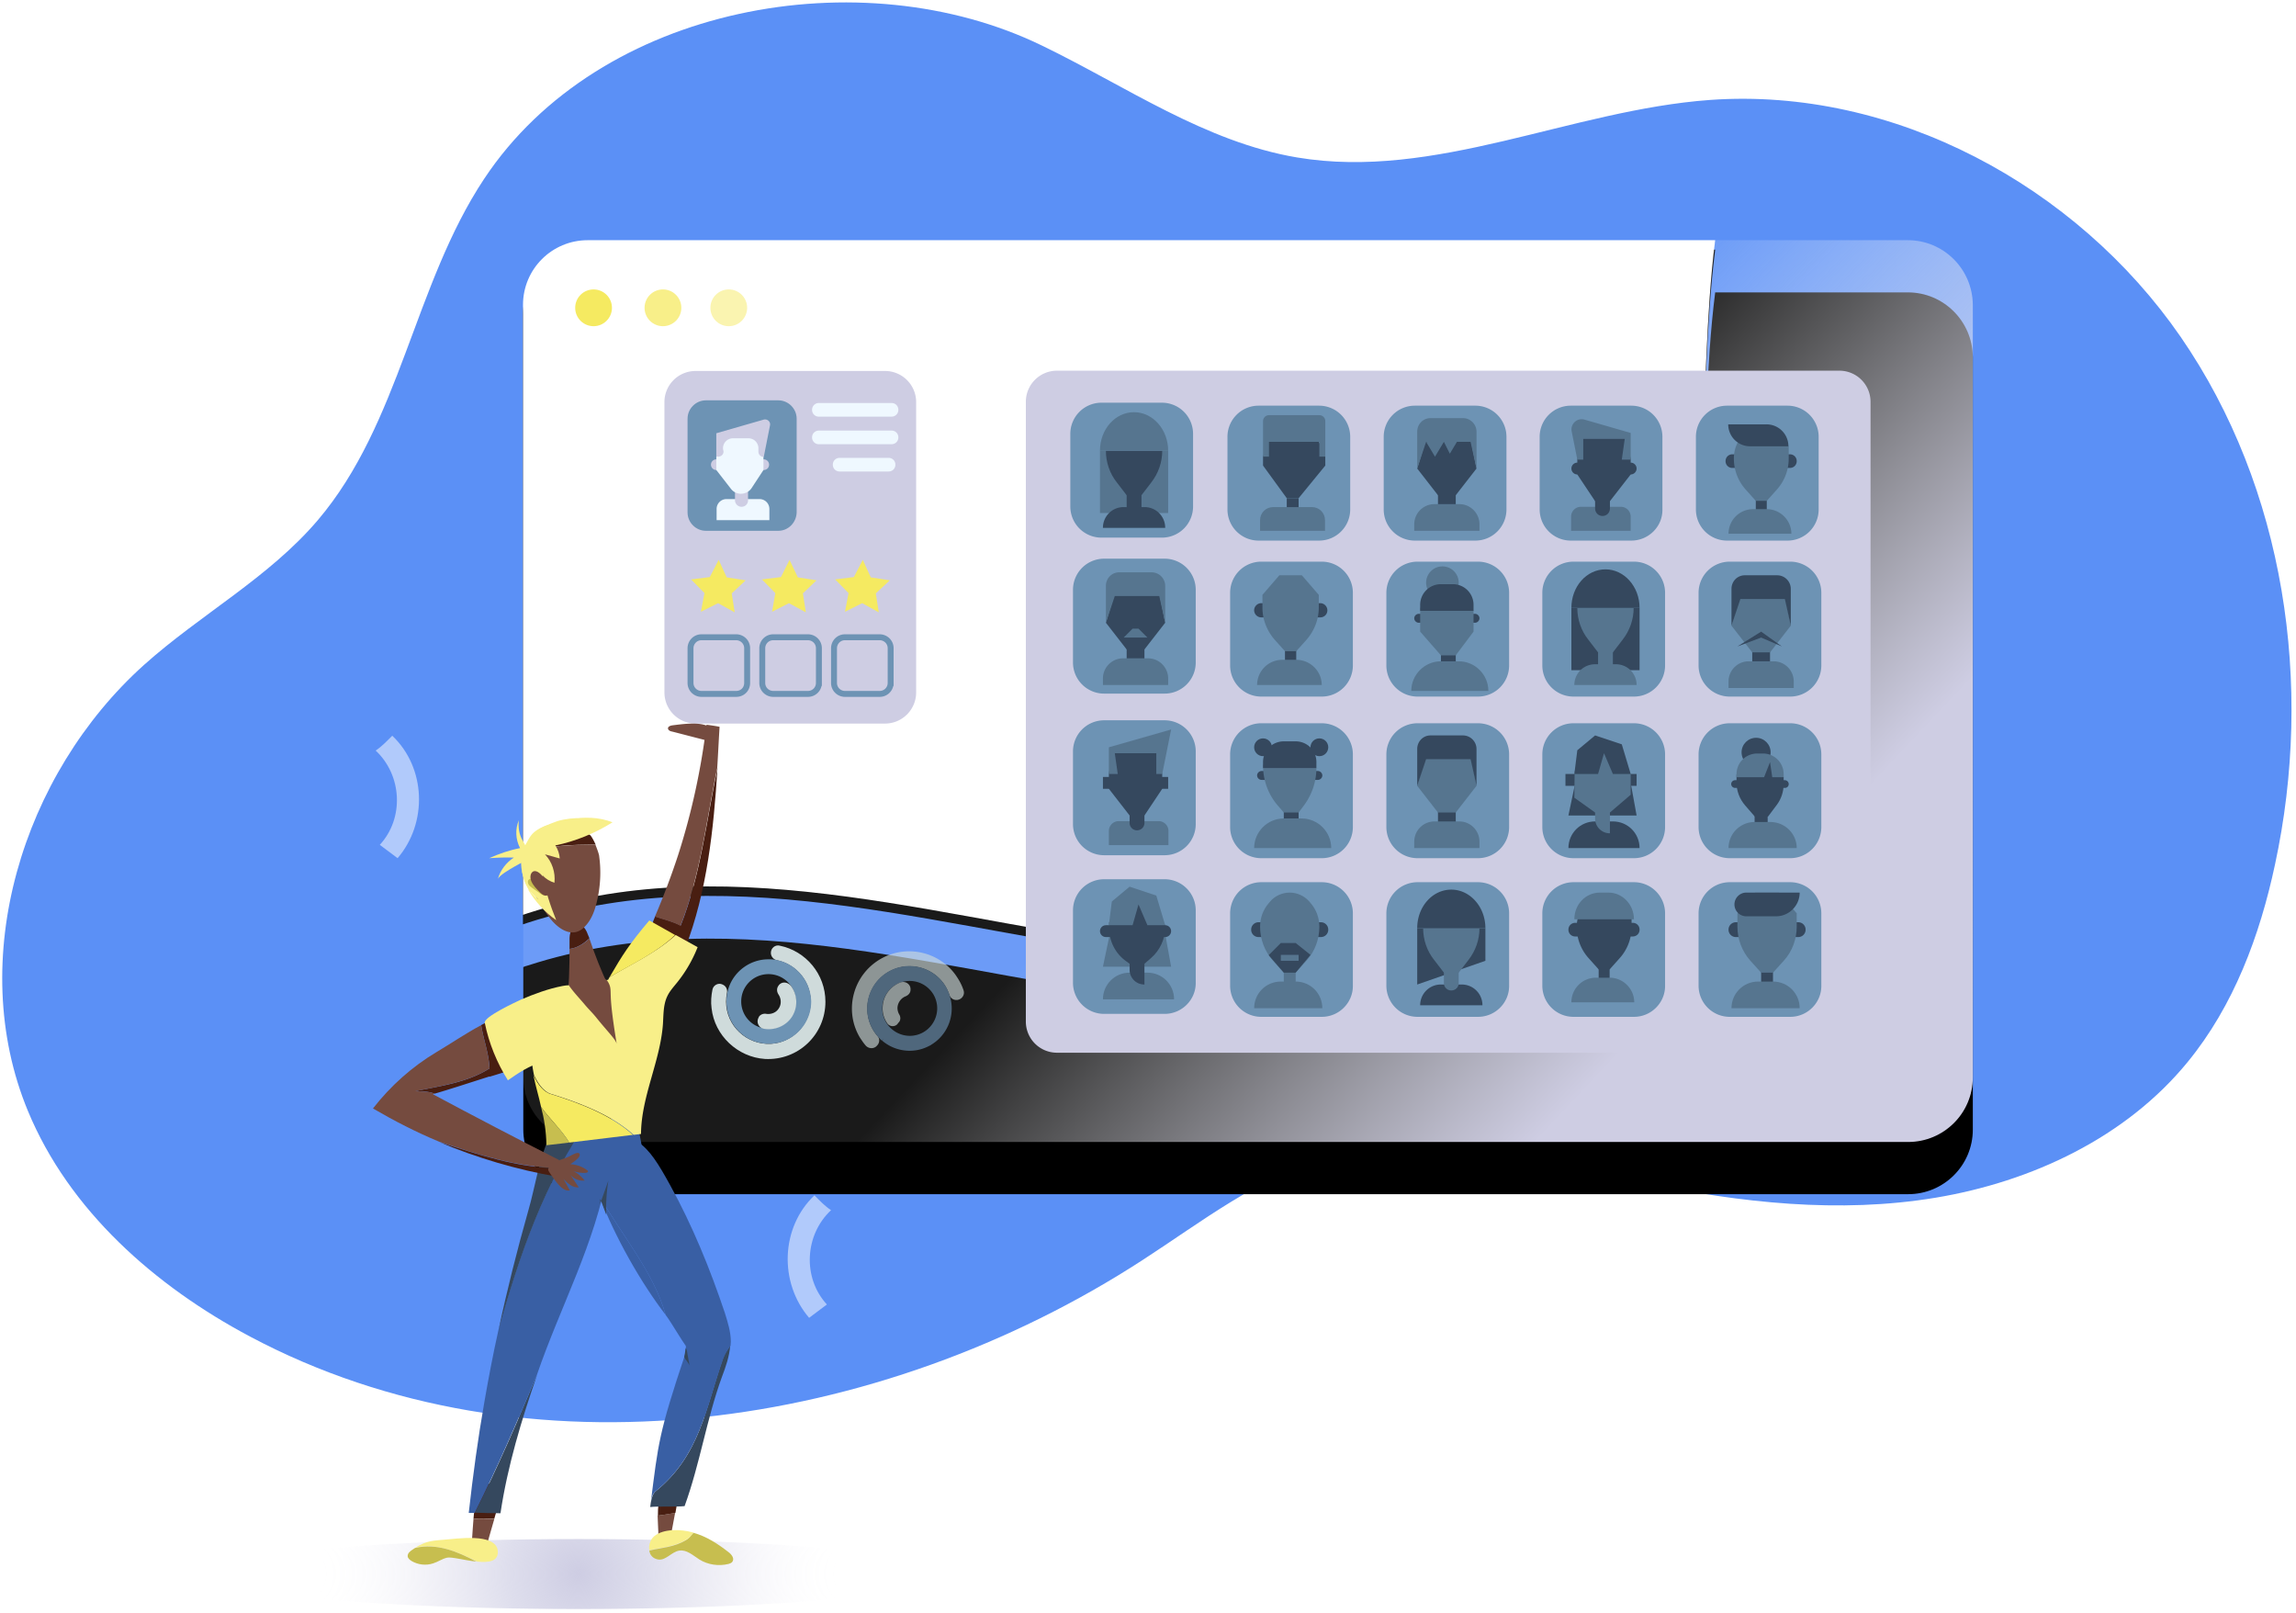 <svg xmlns="http://www.w3.org/2000/svg" xmlns:xlink="http://www.w3.org/1999/xlink" width="484" height="340" viewBox="0 0 484 340">
    <defs>
        <radialGradient id="a" cx="49.995%" cy="49.83%" r="370.474%" fx="49.995%" fy="49.83%" gradientTransform="matrix(.096 0 0 1 .452 0)">
            <stop offset=".513%" stop-color="#CECDE3"/>
            <stop offset="27.42%" stop-color="#D2D2E6" stop-opacity=".73"/>
            <stop offset="57.42%" stop-color="#E0DFED" stop-opacity=".428"/>
            <stop offset="88.82%" stop-color="#F5F5FA" stop-opacity=".112"/>
            <stop offset="100%" stop-color="#FFF" stop-opacity="0"/>
        </radialGradient>
        <path id="c" d="M201.875 149.375c16.875 1.875 34.375 3.75 50-3.75 21.875-10 39.375-28.75 50-50 15.25-30.5 10.688-63.75 14.688-95.625H78.875c-7.5 0-13.625 6.063-13.625 13.625v128.563c.313-.125.625-.188.938-.313 44.437-14.375 90.062 2.5 135.687 7.5z"/>
        <filter id="b" width="116.2%" height="127.2%" x="-8.2%" y="-12.2%" filterUnits="objectBoundingBox">
            <feMorphology in="SourceAlpha" radius="1" result="shadowSpreadOuter1"/>
            <feOffset dy="2" in="shadowSpreadOuter1" result="shadowOffsetOuter1"/>
            <feGaussianBlur in="shadowOffsetOuter1" result="shadowBlurOuter1" stdDeviation="7.5"/>
            <feColorMatrix in="shadowBlurOuter1" values="0 0 0 0 0 0 0 0 0 0 0 0 0 0 0 0 0 0 0.5 0"/>
        </filter>
        <linearGradient id="f" x1="51.58%" x2="86.877%" y1="50.934%" y2="71.756%">
            <stop offset="0%" stop-color="#FFF" stop-opacity=".1"/>
            <stop offset="30.38%" stop-color="#F0F0F6" stop-opacity=".373"/>
            <stop offset="100%" stop-color="#CECDE3"/>
        </linearGradient>
        <path id="e" d="M357.188 0h-40.625c-4 31.875.562 65.125-14.688 95.625-10.625 21.25-28.125 40-50 50-15.625 7.5-33.125 5.625-50 3.75-45.625-5-91.25-21.875-135.625-7.5-.313.063-.625.188-.938.313v34.25c0 7.5 6.063 13.625 13.626 13.625H357.25c7.5 0 13.625-6.063 13.625-13.625V13.625C370.812 6.062 364.687 0 357.187 0z"/>
        <filter id="d" width="127.2%" height="143.7%" x="-13.6%" y="-16%" filterUnits="objectBoundingBox">
            <feMorphology in="SourceAlpha" radius=".5" result="shadowSpreadOuter1"/>
            <feOffset dy="11" in="shadowSpreadOuter1" result="shadowOffsetOuter1"/>
            <feGaussianBlur in="shadowOffsetOuter1" result="shadowBlurOuter1" stdDeviation="12.5"/>
            <feColorMatrix in="shadowBlurOuter1" values="0 0 0 0 0.334 0 0 0 0 0.334 0 0 0 0 0.334 0 0 0 0.5 0"/>
        </filter>
    </defs>
    <g fill="none" fill-rule="evenodd">
        <path fill="#5B90F6" fill-rule="nonzero" d="M102.063 37.688C87.25 60 84.374 89.188 67 109.624c-10.313 12.125-24.75 19.875-36.625 30.5-25.688 23.063-37.688 62.125-24.5 94 8.688 21 26.813 36.938 46.813 47.563 58.312 31 132.812 19.812 188.187-16.125C253.313 257.5 265.25 248.125 279.5 244c21.813-6.313 45 .688 67.25 5.313 20.125 4.187 40.938 6.5 61.25 3.125 20.313-3.375 40.125-12.688 53.125-28.563 9.75-11.875 15.25-26.688 18.438-41.625 8.187-37.875 2.125-79.313-19.875-111.25-22-31.875-60.563-52.688-99.188-49.938-29.375 2.125-58 17-87.063 12.125-19.375-3.25-36.062-15-53.75-23.562-38-18.5-93.25-8.688-117.625 28.063z"/>
        <g transform="translate(45 50.625)">
            <ellipse cx="76.938" cy="281.125" fill="url(#a)" fill-rule="nonzero" rx="76.938" ry="7.375"/>
            <g fill-rule="nonzero">
                <use fill="#000" filter="url(#b)" xlink:href="#c"/>
                <use fill="#FFF" xlink:href="#c"/>
            </g>
            <g fill-rule="nonzero">
                <use fill="#000" filter="url(#d)" xlink:href="#e"/>
                <use fill="url(#f)" xlink:href="#e"/>
            </g>
            <path fill="#CECDE3" fill-rule="nonzero" d="M141.563 101.875h-39.938a6.562 6.562 0 0 1-6.563-6.563V34.126a6.562 6.562 0 0 1 6.563-6.563h39.938a6.562 6.562 0 0 1 6.562 6.563v61.188a6.562 6.562 0 0 1-6.563 6.562z"/>
            <g fill-rule="nonzero">
                <path fill="#754B3F" d="M93.5 273.688c.938.062 1.875.187 2.75.25.313-1.875.75-3.813 1.063-5.688-1.25.188-2.5.438-3.688.563.063 2.5.375 4.937-.125 4.875z"/>
                <path fill="#491E11" d="M93.688 268.813c1.187-.125 2.437-.375 3.687-.563.313-1.563.5-3.125.625-4.688-3.813-2.062-4.313 1.75-4.313 5.25z"/>
                <path fill="#754B3F" d="M54.813 269.5c-.25 2.813-.25 5.375-.626 5.375.876 0 1.688 0 2.563.063.25 0 .5 0 .75-.125.188-.125.313-.438.375-.688.438-1.5.875-3.063 1.313-4.563-1.5-.125-2.938-.187-4.376-.062z"/>
                <path fill="#491E11" d="M57.75 262.125c-2 .5-2.688 4.125-2.938 7.375 1.438-.188 2.876-.063 4.376 0a308.143 308.143 0 0 0 2-7.188c-1.126-.25-2.313-.437-3.438-.187z"/>
                <path fill="#395FA4" d="M90.563 194c-6.813 0-12.938 4.688-19.75 4.438.062-3.375.062-6.75-.188-10.125 1.313 0 2.688 0 4-.188 2.625-.375 5.125-1.375 7.688-2 1.687-.438 4.312-3.813 5.75-2.375 1.437 1.375 2.562 8.375 2.5 10.25z"/>
                <path fill="#35485E" d="M93.125 263.75c-.563.563-.75 1.438-.938 2.313-.062.312-.062.625-.124.937 1.75-.188 5.5 0 7.25-.188 3.25-8.937 4.624-18.312 7.874-27.25.813-2.125 1.563-4.312 1.75-6.625-.624.875-1.124 1.688-1.5 2.625-3.687 10.688-4.937 20.688-14.312 28.188z"/>
                <path fill="#395FA4" d="M99.375 231.25c.938 1-.375-1.313 0 0z"/>
                <path fill="#395FA4" d="M107.813 226.125c-3.126-9.313-6.813-18.375-11.563-27-4.813-8.75-7.5-12.375-18-9.688.313 3.438 1.438 7.563 3.063 11.938 4.562 8.063 11.5 16.125 14 25.125 1.374 1.813 4 6.563 5.312 7.875-.375-1.313-.313-2.125-1.25-3.125.25.938.313 2.813 0 3.75-5.5 16.438-5.625 18.625-7.188 31.063.126-.875.313-1.75.938-2.313 9.375-7.5 10.625-17.5 14.375-28.125.375-.875.875-1.75 1.5-2.625 0-.25.063-.563.063-.813 0-2.062-.626-4.062-1.25-6.062z"/>
                <path fill="#395FA4" d="M95.313 226.5c-2.5-9.063-9.438-17.063-14-25.125 3.312 8.75 8.812 18.375 14 25.125z"/>
                <path fill="#35485E" d="M60.5 268.313c1.5-10 4.438-19.688 7.75-29.25-4.125 9.812-8.375 19.625-13.125 29.125 1.75.062 3.563.125 5.375.125z"/>
                <path fill="#395FA4" d="M57.125 244.75c-1.375 7.813-2.438 15.625-3.313 23.5h1.25c4.75-9.5 9-19.313 13.126-29.125 5-14.563 12.312-27.688 14.937-42.875.375-2.125-.875-5.625-1.5-7.75-.5-1.688-1.313-2.75-2.375-3.375-9.438 13.25-14.875 28.875-19.188 44.625-1.124 5-2.062 10-2.937 15z"/>
                <path fill="#35485E" d="M70.938 188.813c-2.313 4.562-3.126 10.812-4.563 15.687-2.375 8.375-4.5 16.813-6.313 25.313 4.376-15.75 9.75-31.375 19.188-44.625-2.688-1.563-6.625.25-8.313 3.625z"/>
                <path fill="#491E11" d="M99.375 145c-.25-.188-.563-.375-.875-.563-.313.813-.625 1.625-1 2.438.375-.813.688-1.625 1-2.438-1.625-.875-3.625-1.312-5.375-1.937 0 .063-.063.063-.063.125-1 2.313-1 3 1.188 4.563.375.312 4.938 2.75 5.188 2.062 4.624-12.063 6-25.063 6.812-38-2.313 11-3.563 22.563-7.75 33.188.313.187.625.375.875.562z"/>
                <path fill="#754B3F" d="M103.938 102.125c-1.126 9.313-3.126 18.563-6 27.5a161.381 161.381 0 0 1-4.876 12.938c1.813.625 3.75 1.062 5.376 1.937 4.187-10.563 5.437-22.125 7.75-33.188.187-2.937.312-5.812.5-8.75-.876-.187-1.813-.312-2.75-.437z"/>
                <path fill="#491E11" d="M59.375 173.75a7.96 7.96 0 0 1-1.188.813v1.75c1.688-.5 3.188-1 4.313-1.313 1.625-.438-1.938.438-1.125-1 .375-.688.5-1.5.563-2.313.062-1.687-.376-3.437-1.126-4.937-1.25-2.438-1.687-2.688-3.812-1.625-.188.125-.375.188-.563.313.438 2.937 1.626 5.937 1.75 9.125.438-.25.813-.5 1.188-.813z"/>
                <path fill="#491E11" d="M58.188 174.563c-4.813 3.062-10.5 3.687-15.688 4.812 1.188 0 2.875 0 4.125.5 2.875-.813 7.625-2.375 11.563-3.625a7.617 7.617 0 0 0 0-1.688z"/>
                <path fill="#754B3F" d="M72.875 193.875c-9.25-4.688-17.5-9-26.625-13.875.125 0 .25-.063.375-.125-1.25-.5-2.938-.5-4.125-.5 5.188-1.125 10.938-1.813 15.688-4.813-.126-3.187-1.313-6.187-1.75-9.125-3.188 1.688-6.376 3.875-9.438 5.688-5.125 3.063-9.688 7.125-13.375 11.875 4.5 2.625 9.125 5 13.938 7 8.187 2.688 16.25 5.375 25.062 5.563.125-.5.188-1.125.25-1.688z"/>
                <path fill="#491E11" d="M72.625 195.625c-8.813-.188-16.875-2.938-25.063-5.563 8 3.375 16.313 5.813 24.876 7.313.062-.625.124-1.188.187-1.75zM78.938 146.375c-1.188-3.438-3.75-2.375-3.876.688v2.312c1.563-.188 2.938-1.063 4.188-2.25-.125-.25-.188-.5-.313-.75z"/>
                <path fill="#754B3F" d="M75.063 149.375c0 3.375-.126 9.125-.5 9.188 2.75-.375 5.874-1.25 8.562-1.688-1.25-2.5-2.75-6.313-3.875-9.688-1.188 1.125-2.625 2-4.188 2.188z"/>
                <path fill="#F5EA61" d="M71.25 180c-1.563-.375-2.875-2-3.813-4.063.438 2.25 1.126 4.438 1.626 6.75 1.874 2.625 4.374 4.875 5.937 7.5l13.438-1.625c-4.438-4-10.626-6.5-17.188-8.562z"/>
                <path fill="#C7BE4F" d="M70.188 190.75l4.812-.563c-1.563-2.625-4.063-4.875-5.938-7.5.626 2.375 1.063 5 1.126 8.063z"/>
                <path fill="#F8EF89" d="M83.5 155.313c-.125.187-.188.375-.313.562l-.937.188c-.125.062-.25.125-.313.187.126-.063.25-.125.313-.188l-5.938 1.188c.188.563.188 1.063-.562.125h-.125v-.25l-.188-.188c-2.374 3.563-5.374 6.563-8.187 9.813-.5 3.563-.25 6.438.313 9.188.937 2.062 2.25 3.687 3.812 4.062 6.563 2.063 12.75 4.563 17.188 8.563l1.562-.188c.063-7.938 4.063-15.313 4.625-23.188.125-1.937.063-4 .875-5.75.5-1.125 1.375-2.062 2.125-3a28.539 28.539 0 0 0 4.313-7.437l-4.626-2.563c-3.937 3.625-9.062 6-13.937 8.875z"/>
                <path fill="#F5EA61" d="M91.875 143.375c-4.188 4.938-5.688 7.313-8.375 11.938 4.875-2.813 10-5.188 13.813-8.875l-5.438-3.063z"/>
                <path fill="#F8EF89" d="M57.188 164.938c.874 4.312 2.562 8.437 4.874 12.125 2.25-1.563 4.563-3.125 7.188-3.813 1-.313 2.125-.438 3-1.063.938-.625 1.5-1.687 2.063-2.75 1.75-3.25 7.25-13.812-.75-12.25-2.938.563-6 1.688-8.75 2.875-.938.438-7.876 3.625-7.626 4.875z"/>
                <path fill="#754B3F" d="M78.125 160.938c.875 1.062 1.625 1.75 2.5 2.812 2.5 3.125 4.125 4.625 4.375 5.625-.625-3.75-1.188-7.75-1.25-10-.063-1.375.063-2-.625-3.125-1.25-2-7.188-.063-8.25.75.938 1.375 2.188 2.688 3.25 3.938zM96.75 102.25c-.438.063-.938.25-.938.625s.438.625.876.688c2.687.687 5.312 1.374 8 2.062a.867.867 0 0 0 .562 0c2.125-1-.625-3.125-1.438-3.375-2-.688-5.062-.25-7.062 0z"/>
                <path fill="#F8EF89" d="M101.188 272.375c-.126 0-.188-.063-.313-.063-2.25-.625-6.063-.812-8 .875-.813.688-1.188 1.938-1 2.938 2.5-.625 5.375-.688 7.875-2.313.625-.375 1.063-.875 1.438-1.437z"/>
                <path fill="#C7BE4F" d="M108.563 276.5c-2.25-1.75-4.626-3.313-7.376-4.063-.437.5-.812 1.063-1.437 1.438-2.5 1.625-5.375 1.688-7.875 2.313.125.937.75 1.687 1.875 1.875 1.625.25 2.813-1.625 4.438-1.875 1.562-.25 2.874 1 4.25 1.875 1.812 1.125 4.062 1.437 6.124.937.25-.063.563-.188.75-.375.626-.688-.062-1.625-.75-2.125z"/>
                <path fill="#F8EF89" d="M55.563 278.5c2.437.25 4.562 0 4.374-2.25-.374-3.938-9.062-2.5-11.187-2.375-1.5.125-3 .188-4.375.75-.625.25-1.25.563-1.813.938 4.563-1 8.813.812 13 2.937z"/>
                <path fill="#C7BE4F" d="M42.5 275.625l-.563.375c-.5.313-1 .75-1 1.313 0 .5.438.812.813 1.062 1.375.813 3.063 1 4.563.5 1-.313 1.874-.938 2.874-1.188.938-.25 3.75.563 6.25.813-4.062-2.125-8.312-3.938-12.937-2.875z"/>
                <path fill="#754B3F" d="M75.25 194.75c1.25.063 2.5.5 3.5 1.25.125.063.25.188.188.313 0 .125-.188.187-.376.25a6.828 6.828 0 0 1-2.75-.375c.938.437 1.813 1.187 2.438 2a3.45 3.45 0 0 1-3-1.188c.563.875 1.188 1.75 1.75 2.625-1.25.125-2.313-.813-3.188-1.75.438.813.876 1.625 1.313 2.375-.875.25-1.75-.5-2.375-1.188a23.239 23.239 0 0 1-2.063-2.812c-.062-.125-.124-.25-.124-.375.062-1.375 3.062-2.188 4.124-2.625.5-.188 1.876-1.125 2.376-.813.75.688-1.438 2-1.813 2.313z"/>
                <path fill="#491E11" d="M80 126.25c-.5-.813-.438-.875-1.25-1.25-2.188-1.063-4.75-.25-7.188-.188-1.187.063-2.374.25-3.312.876-1.375.937-2.125 2.187-2.375 3.624 4.688-1.875 9.688-1.875 14.688-1.937-.25-.5-.438-.938-.563-1.125z"/>
                <path fill="#754B3F" d="M80.5 127.375c-5 .125-9.938.063-14.688 1.938-.874 4.75 3.25 11.5 5.626 14.187 1.374 1.563 3.437 2.938 5.374 2.188a4.013 4.013 0 0 0 1.563-1.125c1.313-1.375 2-3.25 2.438-5.125.75-3.125.937-6.375.5-9.563 0-.375-.438-1.563-.813-2.5z"/>
                <path fill="#F8EF89" d="M68.5 138.938l-1.938-1.875a5.546 5.546 0 0 0 1.938 1.875z"/>
                <path fill="#F8EF89" d="M72.063 127.563c4.25-.876 8.374-2.563 12.062-4.876-2.875-1.124-6.188-1.25-9.125-.437-.25.063-.5.125-.75 0-.063-.063-3 .875-3 .813-5 1.124-5.5 4.874-6.188 10.062.126.563.25 1.188.438 1.75.25.75.625 1.5 1.063 2.188l1.937 1.875c-.813-.438-1.438-1.125-1.938-1.875l-.312-.313c1.5 2.563 3.563 4.875 6 6.563-1.25-3.063-2.25-6.188-2.875-9.438.688.75 1.563 1.25 2.5 1.563.25-2.188-.5-4.438-2-6 1.063.312 2.063.562 3.125.875-.063-.938-.375-1.938-.938-2.75z"/>
                <path fill="#F8EF89" d="M65.125 133.5c-.375-1.688-.438-3.438.188-5.063.25-.625.562-1.25.937-1.875.375-.687.813-1.374 1.438-1.874.624-.5 1.374-.876 2.124-1.188.876-.375 1.75-.75 2.688-1.063 1.688-.5 3.5-.687 5.25-.624.813 0 1.688.124 2.438.562-1.813.063-3.5.688-5.188 1.313-1.25.437-2.438.937-3.563 1.624-2.062 1.25-3.687 3.25-4.437 5.563-.75 2.188-.625 4.438-.063 6.625-.874-1.25-1.5-2.625-1.812-4z"/>
                <path fill="#F8EF89" d="M64.375 122.25c-.813 1.875-.688 4.063.25 5.875-2.25.438-4.438 1.188-6.5 2.125 1.75-.125 3.438-.188 5.188-.125-1.626 1.063-2.876 2.688-3.376 4.563.25-.813 2.688-2.188 3.438-2.625.625-.375 1.25-.688 1.875-1 .938-.5.75-.688.75-1.75.063-1.313-.188-1.688-.813-2.75-.75-1.25-1-2.876-.812-4.313z"/>
                <path fill="#35485E" d="M81.5 203.125c.563-1.625 1.188-3.313 1.75-4.938-.375 2.375-.563 4.875-.438 7.25-.374-1-.75-2-1.124-3.062-.063-.125-.126-.25-.188-.188-.125 0 0 .25.063.125M100.375 237.313a4.435 4.435 0 0 0-.813-1.375c-.124-.188-.25-.375-.312-.563 0-.125.063-.313.063-.438.124-.5.124-1 .25-1.437.312.438.312 1.188.437 1.688.063.375.125.687.188 1.062.124.313.062.813.187 1.063z"/>
                <path fill="#C7BE4F" d="M66.438 134.813c-.25.25-.188.687 0 1 .187.312.5.5.812.75.5.312.938.687 1.438 1 .312.25.687.5 1.124.562H70c.125-.063.063-.25 0-.313-.375-.812-.938-1.625-1.563-2.312-.062-.063-.187-.188-.312-.25-.125-.063-.313-.063-.438-.125-.437-.188-.75-.875-1.25-.313z"/>
                <path fill="#754B3F" d="M67.375 133.063c-.25.125-.438.437-.5.687-.25.938.313 1.875.938 2.625.312.375.687.75 1.062 1.125.25.25.5.438.813.563.312.125.687.125.937-.125 1-1-1.75-5.688-3.25-4.875z"/>
            </g>
            <path fill="#CECDE3" fill-rule="nonzero" d="M342.813 171.25h-165a6.562 6.562 0 0 1-6.563-6.563V34.063a6.562 6.562 0 0 1 6.563-6.562H342.75a6.563 6.563 0 0 1 6.563 6.563v130.562a6.485 6.485 0 0 1-6.5 6.625z"/>
            <path fill="#6D93B4" fill-rule="nonzero" d="M233.063 63.313h-12.75a6.562 6.562 0 0 1-6.563-6.563V41.437a6.562 6.562 0 0 1 6.563-6.562h12.75a6.562 6.562 0 0 1 6.562 6.563V56.75a6.562 6.562 0 0 1-6.563 6.563zM266 63.313h-12.75a6.562 6.562 0 0 1-6.563-6.563V41.437a6.562 6.562 0 0 1 6.563-6.562H266a6.562 6.562 0 0 1 6.563 6.563V56.75A6.562 6.562 0 0 1 266 63.313zM298.875 63.313h-12.75a6.562 6.562 0 0 1-6.563-6.563V41.437a6.562 6.562 0 0 1 6.563-6.562h12.75a6.562 6.562 0 0 1 6.563 6.563V56.75c.062 3.625-2.938 6.563-6.563 6.563zM331.813 63.313h-12.75a6.562 6.562 0 0 1-6.563-6.563V41.437a6.562 6.562 0 0 1 6.563-6.562h12.75a6.562 6.562 0 0 1 6.562 6.563V56.75a6.562 6.562 0 0 1-6.563 6.563zM233.625 96.188h-12.75a6.562 6.562 0 0 1-6.563-6.563V74.312a6.562 6.562 0 0 1 6.563-6.562h12.75a6.562 6.562 0 0 1 6.563 6.563v15.312a6.562 6.562 0 0 1-6.563 6.563zM266.563 96.188h-12.75a6.562 6.562 0 0 1-6.563-6.563V74.312a6.562 6.562 0 0 1 6.563-6.562h12.75a6.562 6.562 0 0 1 6.562 6.563v15.312a6.562 6.562 0 0 1-6.563 6.563zM299.438 96.188h-12.75a6.562 6.562 0 0 1-6.563-6.563V74.312a6.562 6.562 0 0 1 6.563-6.562h12.75A6.562 6.562 0 0 1 306 74.313v15.312a6.562 6.562 0 0 1-6.563 6.563zM332.375 96.188h-12.75a6.562 6.562 0 0 1-6.563-6.563V74.312a6.562 6.562 0 0 1 6.563-6.562h12.75a6.562 6.562 0 0 1 6.563 6.563v15.312a6.562 6.562 0 0 1-6.563 6.563zM233.625 130.25h-12.75a6.562 6.562 0 0 1-6.563-6.563v-15.312a6.562 6.562 0 0 1 6.563-6.563h12.75a6.562 6.562 0 0 1 6.563 6.563v15.313a6.562 6.562 0 0 1-6.563 6.562zM266.563 130.25h-12.75a6.562 6.562 0 0 1-6.563-6.563v-15.312a6.562 6.562 0 0 1 6.563-6.563h12.75a6.562 6.562 0 0 1 6.562 6.563v15.313a6.562 6.562 0 0 1-6.563 6.562zM299.438 130.25h-12.75a6.562 6.562 0 0 1-6.563-6.563v-15.312a6.562 6.562 0 0 1 6.563-6.563h12.75a6.562 6.562 0 0 1 6.562 6.563v15.313a6.562 6.562 0 0 1-6.563 6.562zM332.375 130.25h-12.75a6.562 6.562 0 0 1-6.563-6.563v-15.312a6.562 6.562 0 0 1 6.563-6.563h12.75a6.562 6.562 0 0 1 6.563 6.563v15.313a6.562 6.562 0 0 1-6.563 6.562zM233.625 163.688h-12.75a6.562 6.562 0 0 1-6.563-6.563v-15.25a6.562 6.562 0 0 1 6.563-6.563h12.75a6.562 6.562 0 0 1 6.563 6.563v15.313c0 3.562-2.938 6.5-6.563 6.5zM199.938 62.688h-12.75a6.562 6.562 0 0 1-6.563-6.563V40.812a6.562 6.562 0 0 1 6.563-6.562h12.75a6.562 6.562 0 0 1 6.562 6.563v15.312a6.562 6.562 0 0 1-6.563 6.563zM200.5 95.563h-12.75A6.562 6.562 0 0 1 181.187 89V73.687a6.562 6.562 0 0 1 6.563-6.562h12.75a6.562 6.562 0 0 1 6.563 6.563V89a6.562 6.562 0 0 1-6.563 6.563zM200.5 129.625h-12.75a6.562 6.562 0 0 1-6.563-6.563V107.75a6.562 6.562 0 0 1 6.563-6.563h12.75a6.562 6.562 0 0 1 6.563 6.563v15.313a6.562 6.562 0 0 1-6.563 6.562zM200.5 163.063h-12.75a6.562 6.562 0 0 1-6.563-6.563v-15.25a6.562 6.562 0 0 1 6.563-6.563h12.75a6.562 6.562 0 0 1 6.563 6.563v15.313c0 3.562-2.938 6.5-6.563 6.5zM266.563 163.688h-12.75a6.562 6.562 0 0 1-6.563-6.563v-15.25a6.562 6.562 0 0 1 6.563-6.563h12.75a6.562 6.562 0 0 1 6.562 6.563v15.313c0 3.562-2.938 6.5-6.563 6.5zM299.438 163.688h-12.75a6.562 6.562 0 0 1-6.563-6.563v-15.25a6.562 6.562 0 0 1 6.563-6.563h12.75a6.562 6.562 0 0 1 6.562 6.563v15.313c0 3.562-2.938 6.5-6.563 6.5zM332.375 163.688h-12.75a6.562 6.562 0 0 1-6.563-6.563v-15.25a6.562 6.562 0 0 1 6.563-6.563h12.75a6.562 6.562 0 0 1 6.563 6.563v15.313c0 3.562-2.938 6.5-6.563 6.5z"/>
            <g fill-rule="nonzero" transform="translate(76.25 10)">
                <circle cx="3.875" cy="4.25" r="3.875" fill="#F5EA61"/>
                <circle cx="18.5" cy="4.25" r="3.875" fill="#F8EF89"/>
                <circle cx="32.375" cy="4.25" r="3.875" fill="#FAF4B0"/>
            </g>
            <g fill-rule="nonzero">
                <path fill="#35485E" d="M233.313 79.5h-12.438a1.52 1.52 0 0 1-1.5-1.5c0-.813.688-1.5 1.5-1.5h12.438c.812 0 1.5.688 1.5 1.5 0 .875-.688 1.5-1.5 1.5zM225.875 85.438h2.375v4.75h-2.375z"/>
                <path fill="#56758F" d="M221.125 74.75v2.688c0 2.5.938 4.874 2.563 6.75l2.187 2.437h2.375l2.188-2.438c1.625-1.874 2.562-4.25 2.562-6.75V74.75l-3.563-4.125h-4.75l-3.562 4.125zM233.625 93.75H220a5.308 5.308 0 0 1 5.313-5.313h2.937c2.938 0 5.375 2.376 5.375 5.313z"/>
            </g>
            <g fill-rule="nonzero">
                <path fill="#35485E" d="M332.313 48h-12.125a1.414 1.414 0 0 1-1.438-1.438c0-.812.625-1.437 1.438-1.437h12.125c.812 0 1.437.625 1.437 1.438 0 .812-.625 1.437-1.438 1.437zM325.125 53.813h2.313v4.625h-2.313z"/>
                <path fill="#56758F" d="M320.5 46c0 2.438.875 4.75 2.5 6.563l2.125 2.374h2.313l2.125-2.374a9.768 9.768 0 0 0 2.5-6.563v-2.563L329.125 40a1.79 1.79 0 0 0-1.375-.625h-3c-.5 0-1 .25-1.375.625l-1.25 1.438c-1.063 1.25-1.625 2.874-1.625 4.562zM332.625 61.875h-13.25a5.175 5.175 0 0 1 5.188-5.188h2.875c2.812 0 5.187 2.313 5.187 5.188z"/>
            </g>
            <g fill-rule="nonzero">
                <path fill="#35485E" d="M299.188 146.75h-12.125a1.414 1.414 0 0 1-1.438-1.438c0-.812.625-1.437 1.438-1.437h12.125c.812 0 1.437.625 1.437 1.438 0 .812-.625 1.437-1.438 1.437zM292 152.563h2.313v4.625H292z"/>
                <path fill="#35485E" d="M287.375 144.75c0 2.438.875 4.75 2.5 6.563l2.125 2.375h2.313l2.125-2.375a9.768 9.768 0 0 0 2.5-6.563v-2.563L296 138.75a1.79 1.79 0 0 0-1.375-.625h-3c-.5 0-1 .25-1.375.625l-1.25 1.438c-1.063 1.25-1.625 2.875-1.625 4.562z"/>
                <path fill="#56758F" d="M299.5 160.625h-13.25a5.175 5.175 0 0 1 5.188-5.188h2.875c2.812 0 5.187 2.313 5.187 5.188z"/>
            </g>
            <g fill-rule="nonzero">
                <path fill="#35485E" d="M233.438 146.875h-13.125a1.547 1.547 0 0 1-1.563-1.563c0-.875.688-1.562 1.563-1.562h13.125c.875 0 1.562.688 1.562 1.563s-.688 1.562-1.563 1.562z"/>
                <path fill="#56758F" d="M225.625 153.125h2.5v5h-2.5z"/>
                <path fill="#56758F" d="M220.625 144.688c0 2.625.938 5.125 2.688 7.125l2.312 2.562h2.5l2.313-2.563c1.75-1.937 2.687-4.5 2.687-7.125 0-1.812-.625-3.562-1.813-4.937l-.312-.375c-1.063-1.188-2.563-1.875-4.125-1.875-1.563 0-3.125.688-4.125 1.875l-.313.375c-1.187 1.375-1.812 3.125-1.812 4.938zM233.75 161.875h-14.375c0-3.125 2.5-5.625 5.625-5.625h3.125c3.125 0 5.625 2.5 5.625 5.625z"/>
            </g>
            <g fill-rule="nonzero">
                <path fill="#35485E" d="M334.063 146.875h-13.125a1.547 1.547 0 0 1-1.563-1.563c0-.875.688-1.562 1.563-1.562h13.125c.875 0 1.562.688 1.562 1.563s-.688 1.562-1.563 1.562zM326.25 153.125h2.5v5h-2.5z"/>
                <path fill="#56758F" d="M321.25 141.875v2.813c0 2.625.938 5.125 2.688 7.125l2.312 2.562h2.5l2.313-2.563c1.75-1.937 2.687-4.5 2.687-7.125v-2.812L330 137.5h-5l-3.75 4.375zM334.375 161.875H320c0-3.125 2.5-5.625 5.625-5.625h3.125c3.125 0 5.625 2.5 5.625 5.625z"/>
            </g>
            <g fill-rule="nonzero">
                <path fill="#56758F" d="M186.875 44.375h14.375V57.5h-14.375z"/>
                <path fill="#35485E" d="M188.125 44.375c0 2.438.813 4.813 2.313 6.688l2.062 2.687h3.125l2.063-2.688c1.5-1.937 2.312-4.25 2.312-6.687h-11.875z"/>
                <path fill="#56758F" d="M200.625 44.375H186.25h.625c0-4.5 3.188-8.125 7.188-8.125 3.937 0 7.187 3.625 7.187 8.125h-.625z"/>
                <path fill="#35485E" d="M200.625 60.625H187.5a4.348 4.348 0 0 1 4.375-4.375h4.375a4.348 4.348 0 0 1 4.375 4.375z"/>
                <path fill="#35485E" d="M192.5 53.125h3.125V57.5H192.5z"/>
            </g>
            <g fill-rule="nonzero">
                <path fill="#35485E" d="M286.25 77.5h14.375v13.125H286.25z"/>
                <path fill="#56758F" d="M287.5 77.5c0 2.438.813 4.813 2.313 6.688l2.062 2.687H295l2.063-2.688c1.5-1.937 2.312-4.25 2.312-6.687H287.5z"/>
                <path fill="#35485E" d="M300 77.5h-14.375.625c0-4.5 3.188-8.125 7.188-8.125 3.937 0 7.187 3.625 7.187 8.125H300z"/>
                <path fill="#56758F" d="M300 93.75h-13.125a4.348 4.348 0 0 1 4.375-4.375h4.375A4.348 4.348 0 0 1 300 93.75z"/>
                <path fill="#56758F" d="M291.875 86.25H295v4.375h-3.125z"/>
            </g>
            <g fill-rule="nonzero">
                <path fill="#35485E" d="M268.125 151.875l-14.375 5V145h14.375z"/>
                <path fill="#56758F" d="M255 145c0 2.438.813 4.813 2.313 6.688l2.062 2.687h3.125l2.063-2.688c1.5-1.937 2.312-4.25 2.312-6.687H255z"/>
                <path fill="#35485E" d="M267.5 145h-14.375.625c0-4.5 3.188-8.125 7.188-8.125 3.937 0 7.187 3.625 7.187 8.125h-.625zM267.5 161.25h-13.125a4.348 4.348 0 0 1 4.375-4.375h4.375a4.348 4.348 0 0 1 4.375 4.375z"/>
                <path fill="#56758F" d="M260.938 158.125a1.547 1.547 0 0 1-1.563-1.563v-2.812h3.125v2.813c0 .875-.688 1.562-1.563 1.562z"/>
            </g>
            <g fill-rule="nonzero" transform="translate(252.5 68.75)">
                <path fill="#35485E" d="M6.25 17.5h3.125v3.75H6.25zM13.438 11.875H1.562a.961.961 0 0 1-.937-.938c0-.5.438-.937.938-.937h11.874c.5 0 .938.438.938.938 0 .5-.438.937-.938.937z"/>
                <circle cx="6.563" cy="3.438" r="3.438" fill="#56758F"/>
                <path fill="#56758F" d="M1.875 8.75v5l4.375 5h3.125l3.75-5V9.375L10 5l-5.063.813z"/>
                <path fill="#35485E" d="M13.125 9.375H1.875v-1.25A4.348 4.348 0 0 1 6.25 3.75h2.5a4.348 4.348 0 0 1 4.375 4.375v1.25z"/>
                <path fill="#56758F" d="M16.25 26.25H0C0 22.812 2.813 20 6.25 20H10c3.438 0 6.25 2.813 6.25 6.25z"/>
            </g>
            <g fill-rule="nonzero" transform="translate(319.375 104.375)">
                <path fill="#35485E" d="M5.5 16h2.75v3.313H5.5zM11.875 11.063h-10.5a.827.827 0 0 1-.813-.813c0-.438.375-.813.813-.813h10.5c.438 0 .813.376.813.813 0 .438-.313.813-.813.813z"/>
                <circle cx="5.813" cy="3.563" r="3.063" fill="#35485E"/>
                <path fill="#35485E" d="M1.688 8.25v1.688c0 1.75.625 3.437 1.812 4.812l2.063 2.375h2.75l1.874-2.5c.938-1.25 1.438-2.813 1.438-4.375V8.812l-2.75-3.874-4.438.75-2.75 2.562z"/>
                <path fill="#56758F" d="M11.625 8.813H1.687v-.626a4.348 4.348 0 0 1 4.375-4.374H7.25a4.348 4.348 0 0 1 4.375 4.374v.626zM14.375 23.75H0c0-3.063 2.5-5.5 5.5-5.5h3.313c3.062 0 5.562 2.438 5.562 5.5z"/>
            </g>
            <g fill-rule="nonzero" transform="translate(219.375 105)">
                <path fill="#35485E" d="M6.25 14.375h3.125v3.75H6.25zM13.438 8.75H1.562a.961.961 0 0 1-.937-.938c0-.5.438-.937.938-.937h11.874c.5 0 .938.438.938.938 0 .5-.438.937-.938.937z"/>
                <circle cx="1.875" cy="1.875" r="1.875" fill="#35485E"/>
                <circle cx="13.75" cy="1.875" r="1.875" fill="#35485E"/>
                <path fill="#56758F" d="M1.875 5.625v.063c0 3.187 1.125 6.25 3.25 8.625l1.125 1.312h3.125l1.125-1.5a13.246 13.246 0 0 0 2.625-7.875L10 1.875l-5.063.813-3.062 2.937z"/>
                <path fill="#35485E" d="M13.125 6.25H1.875V5A4.348 4.348 0 0 1 6.25.625h2.5A4.348 4.348 0 0 1 13.125 5v1.25z"/>
                <path fill="#56758F" d="M16.25 23.125H0c0-3.438 2.813-6.25 6.25-6.25H10c3.438 0 6.25 2.813 6.25 6.25z"/>
            </g>
            <g fill-rule="nonzero">
                <path fill="#35485E" d="M258.125 120h3.75v3.125h-3.75z"/>
                <path fill="#56758F" d="M253.75 115l4.375 5.625h3.75L266.25 115l-1.25-6.25h-9.375z"/>
                <path fill="#35485E" d="M253.75 107.25V115l1.875-5.625H265l1.25 5.625v-7.75a2.867 2.867 0 0 0-2.875-2.875h-6.813c-1.562 0-2.812 1.25-2.812 2.875z"/>
                <path fill="#56758F" d="M266.875 128.125h-13.75v-1.375c0-2.375 1.938-4.25 4.25-4.25h5.25c2.375 0 4.25 1.938 4.25 4.25v1.375z"/>
            </g>
            <g fill-rule="nonzero">
                <path fill="#35485E" d="M324.375 86.25h3.75v3.125h-3.75z"/>
                <path fill="#56758F" d="M320 81.25l4.375 5.625h3.75l4.375-5.625-1.25-6.25h-9.375z"/>
                <path fill="#35485E" d="M320 73.5v7.75l1.875-5.625h9.375l1.25 5.625V73.5a2.867 2.867 0 0 0-2.875-2.875h-6.813c-1.562 0-2.812 1.25-2.812 2.875z"/>
                <path fill="#56758F" d="M333.125 94.375h-13.75V93c0-2.375 1.938-4.25 4.25-4.25h5.25c2.375 0 4.25 1.938 4.25 4.25v1.375z"/>
            </g>
            <g fill-rule="nonzero">
                <path fill="#35485E" d="M192.5 85.625h3.75v3.125h-3.75z"/>
                <path fill="#35485E" d="M188.125 80.625l4.375 5.625h3.75l4.375-5.625-1.25-6.25H190z"/>
                <path fill="#56758F" d="M188.125 72.875v7.75L190 75h9.375l1.25 5.625v-7.75A2.867 2.867 0 0 0 197.75 70h-6.813c-1.562 0-2.812 1.25-2.812 2.875zM201.25 93.75H187.5v-1.375c0-2.375 1.938-4.25 4.25-4.25H197c2.375 0 4.25 1.938 4.25 4.25v1.375z"/>
            </g>
            <g fill-rule="nonzero">
                <path fill="#35485E" d="M258.125 53.125h3.75v3.125h-3.75z"/>
                <path fill="#35485E" d="M253.75 48.125l4.375 5.625h3.75l4.375-5.625-1.25-6.25h-9.375z"/>
                <path fill="#56758F" d="M253.75 40.375v7.75l1.875-5.625H265l1.25 5.625v-7.75a2.867 2.867 0 0 0-2.875-2.875h-6.813c-1.562 0-2.812 1.25-2.812 2.875zM266.875 61.25h-13.75v-1.375c0-2.375 1.938-4.25 4.25-4.25h5.25c2.375 0 4.25 1.938 4.25 4.25v1.375z"/>
            </g>
            <g fill-rule="nonzero">
                <path fill="#35485E" d="M221.25 45.625V47.5l5 6.875h2.5l5.625-6.875v-1.875L232.5 41.25 223.125 40z"/>
                <path fill="#56758F" d="M222.5 36.875c-.688 0-1.25.563-1.25 1.25v7.5h1.25V42.5h10.625v3.125h1.25v-7.5c0-.688-.563-1.25-1.25-1.25h-2.5"/>
                <path fill="#35485E" d="M226.25 54.375h2.5V57.5h-2.5z"/>
                <path fill="#56758F" d="M234.375 61.25h-13.75V59c0-1.563 1.25-2.75 2.75-2.75h8.188c1.562 0 2.75 1.25 2.75 2.75v2.25h.062z"/>
            </g>
            <g fill-rule="nonzero">
                <path fill="#35485E" d="M187.5 113.125h13.75v2.5H187.5z"/>
                <path fill="#35485E" d="M188.75 112.5v3.125l4.375 5.625h3.125l3.75-5.625V112.5l-1.25-5h-8.125l-1.25.625z"/>
                <path fill="#56758F" d="M188.75 106.875l13.125-3.75L200 112.5h-1.25v-4.375H190l.625 4.375h-1.875zM201.25 127.5h-12.5v-3a2.08 2.08 0 0 1 2.063-2.063h8.437a2.08 2.08 0 0 1 2.063 2.063v3h-.063z"/>
                <path fill="#35485E" d="M194.688 124.375a1.547 1.547 0 0 1-1.563-1.563v-2.187h3.125v2.188c0 .874-.688 1.562-1.563 1.562z"/>
            </g>
            <g fill-rule="nonzero">
                <path fill="#35485E" d="M287.5 49.375h11.25c.688 0 1.25-.563 1.25-1.25 0-.688-.563-1.25-1.25-1.25H287.5c-.688 0-1.25.563-1.25 1.25 0 .688.563 1.25 1.25 1.25z"/>
                <path fill="#35485E" d="M298.75 46.25v3.125L294.375 55h-3.125l-3.75-5.625V46.25l1.25-5h8.125l1.25.625z"/>
                <path fill="#56758F" d="M298.75 40.625L289 37.812c-1.563-.437-3 .938-2.688 2.5l1.188 5.938h1.25v-4.375h8.75l-.625 4.375h1.875v-5.625zM286.25 61.25h12.5v-3a2.08 2.08 0 0 0-2.063-2.063h-8.437a2.08 2.08 0 0 0-2.063 2.063v3h.063z"/>
                <path fill="#35485E" d="M292.813 58.125c.875 0 1.562-.688 1.562-1.563v-2.187h-3.125v2.188c0 .874.688 1.562 1.563 1.562z"/>
            </g>
            <g fill-rule="nonzero">
                <path fill="#35485E" d="M300.625 128.125h-15c0-3.125 2.5-5.625 5.625-5.625H295c3.125 0 5.625 2.5 5.625 5.625zM286.938 115l-1.313 6.25H300l-1.25-6.875"/>
                <path fill="#35485E" d="M285 112.5h15v2.5h-15z"/>
                <path fill="#56758F" d="M286.938 111.875l-.063 5.625 4.375 3.125h3.125l4.375-3.75V112.5l-4.375-5-3.125.625z"/>
                <path fill="#35485E" d="M286.875 112.5h5l1.25-4.375L295 112.5h3.75l-1.875-6.25-5.625-1.875-3.75 3.125z"/>
                <path fill="#56758F" d="M294.375 125a3.095 3.095 0 0 1-3.125-3.125V120h3.125v5z"/>
            </g>
            <g fill-rule="nonzero">
                <path fill="#56758F" d="M202.5 160h-15c0-3.125 2.5-5.625 5.625-5.625h3.75c3.125 0 5.625 2.5 5.625 5.625zM188.813 146.875l-1.313 6.25h14.375l-1.25-6.875"/>
                <path fill="#35485E" d="M200.625 146.875h-12.5c-.688 0-1.25-.563-1.25-1.25 0-.688.563-1.25 1.25-1.25h12.5c.688 0 1.25.563 1.25 1.25 0 .688-.563 1.25-1.25 1.25z"/>
                <path fill="#35485E" d="M188.813 143.75v1.125c-.063 2.813 1.312 5.5 3.625 7.125l.687.5h3.125l1.375-1.188c1.875-1.625 3-4 3-6.5v-.437l-4.375-5-3.125.625-4.313 3.75z"/>
                <path fill="#56758F" d="M188.75 144.375h5L195 140l1.875 4.375h3.75l-1.875-6.25-5.625-1.875-3.75 3.125z"/>
                <path fill="#35485E" d="M196.25 156.875a3.095 3.095 0 0 1-3.125-3.125v-1.875h3.125v5z"/>
            </g>
            <path fill="#35485E" fill-rule="nonzero" d="M329.375 142.5h-6.25a2.507 2.507 0 0 1-2.5-2.5c0-1.375 1.125-2.5 2.5-2.5h11.25c0 2.75-2.25 5-5 5z"/>
            <path fill="#56758F" fill-rule="nonzero" d="M191.875 83.75h5L195 81.875h-1.25z"/>
            <path fill="#35485E" fill-rule="nonzero" d="M225 148.125l-2.563 2.563 3.188 3.687h2.5l3.125-3.75-3.125-2.5z"/>
            <path fill="#56758F" fill-rule="nonzero" d="M225 150.625h3.75v1.25H225z"/>
            <path fill="#35485E" fill-rule="nonzero" d="M326.25 82.5l-5 3.125 5-1.875 4.375 1.875zM332 43.438h-8.063a4.615 4.615 0 0 1-4.625-4.626h8.063A4.615 4.615 0 0 1 332 43.438z"/>
            <path fill="#56758F" fill-rule="nonzero" d="M255.625 42.5l1.875 3.125 1.875-3.125 1.25 2.5 1.875-3.125-5.625-1.25-1.25 2.188M300 143.125h-13.125c0-3.125 2.375-5.625 5.375-5.625h1.813c2.937 0 5.375 2.5 5.375 5.625H300z"/>
            <path fill="#6D93B4" fill-rule="nonzero" d="M119.063 61.25h-15.25c-2.126 0-3.876-1.75-3.876-3.875v-19.75c0-2.125 1.75-3.875 3.876-3.875h15.25c2.124 0 3.874 1.75 3.874 3.875v19.75c-.062 2.125-1.75 3.875-3.874 3.875z"/>
            <path fill="#EFF8FF" fill-rule="nonzero" d="M142.938 37.188h-15.313a1.414 1.414 0 0 1-1.438-1.438c0-.813.626-1.438 1.438-1.438h15.313c.812 0 1.437.626 1.437 1.438 0 .813-.625 1.438-1.438 1.438zM142.938 43h-15.313a1.414 1.414 0 0 1-1.438-1.438c0-.812.626-1.437 1.438-1.437h15.313c.812 0 1.437.625 1.437 1.438 0 .812-.625 1.437-1.438 1.437zM142.313 48.75H132a1.414 1.414 0 0 1-1.438-1.438c0-.812.625-1.437 1.438-1.437h10.313c.812 0 1.437.625 1.437 1.438 0 .812-.625 1.437-1.438 1.437z"/>
            <path fill="#35485E" fill-rule="nonzero" d="M326.625 113.813l1.5-3.813.563 3.813"/>
            <path stroke="#6D93B4" stroke-width="1.25" d="M110.188 95.625h-7.313c-1.25 0-2.313-1-2.313-2.313V86c0-1.25 1-2.313 2.313-2.313h7.313c1.25 0 2.312 1 2.312 2.313v7.313c0 1.312-1 2.312-2.313 2.312zM125.313 95.625H118c-1.25 0-2.313-1-2.313-2.313V86c0-1.25 1-2.313 2.313-2.313h7.313c1.25 0 2.312 1 2.312 2.313v7.313a2.307 2.307 0 0 1-2.313 2.312zM140.438 95.625h-7.313c-1.25 0-2.313-1-2.313-2.313V86c0-1.25 1-2.313 2.313-2.313h7.313c1.25 0 2.312 1 2.312 2.313v7.313a2.307 2.307 0 0 1-2.313 2.312z"/>
            <g fill-rule="nonzero">
                <path fill="#EFF8FF" d="M117.125 59h-11.063v-2.375a2.08 2.08 0 0 1 2.063-2.063h7a2.08 2.08 0 0 1 2.063 2.063V59h-.063z"/>
                <path fill="#CECDE3" d="M111.313 56.188c-.75 0-1.376-.626-1.376-1.376V52.5h2.75v2.313c0 .812-.624 1.374-1.374 1.374zM116 48.438h-10a1.12 1.12 0 0 1-1.125-1.126c0-.624.5-1.124 1.125-1.124h10c.625 0 1.125.5 1.125 1.124 0 .626-.5 1.126-1.125 1.126z"/>
                <path fill="#EFF8FF" d="M106 45.688v2.75l3.063 3.937a2.634 2.634 0 0 0 2.124 1.063c.876 0 1.75-.438 2.25-1.188l2.5-3.813v-2.75l-1.124-4.437h-7.188l-1.125.563-.5 3.874z"/>
                <path fill="#CECDE3" d="M106 40.688l10-2.876c.75-.187 1.5.438 1.313 1.25L116 45.688a1.12 1.12 0 0 1-1.125-1.126v-.687a2.107 2.107 0 0 0-2.125-2.125h-3.25c-1.25 0-2.25 1.125-2.063 2.375l.063.25c.125.688-.438 1.25-1.125 1.25H106v-4.938z"/>
            </g>
            <path fill="#F5EA61" fill-rule="nonzero" d="M106.5 67.375l1.688 3.688 4 .624-2.938 2.75.625 4-3.5-1.937-3.625 1.813.75-3.938-2.813-2.875 3.938-.5zM121.438 67.375l1.75 3.688 3.937.624-2.875 2.75.625 4-3.563-1.937-3.562 1.813.688-3.938-2.813-2.875 4-.5zM136.875 67.375l1.688 3.688 4 .624-2.938 2.75.625 4-3.5-1.937-3.625 1.813.75-3.938-2.813-2.875L135 71z"/>
            <g fill-rule="nonzero">
                <path fill="#CFDBDB" d="M117.5 150.188c0 .75.5 1.375 1.25 1.562 4.25.875 7.438 4.75 7.125 9.313-.313 4.437-3.938 8.062-8.375 8.312-5.125.25-9.438-3.813-9.438-8.875 0-.625.063-1.25.188-1.875.125-.688-.188-1.375-.813-1.688-.062 0-.062-.062-.124-.062-.876-.438-1.938.125-2.126 1.063-.25 1.25-.374 2.562-.187 3.937.625 5.75 5.5 10.313 11.25 10.688 7 .375 12.75-5.125 12.75-12.063 0-5.813-4.125-10.688-9.625-11.813-.938-.25-1.875.5-1.875 1.5z"/>
                <path fill="#6D93B4" d="M117.5 151.563V151.561h-.5c-3.875 0-7.188 2.5-8.375 5.938.188.125.375.188.563.313-.188-.125-.376-.25-.563-.313a9.35 9.35 0 0 0-.5 2.938c0 4.937 4 8.937 8.938 8.937 4.937 0 8.937-4 8.937-8.938-.125-4.75-3.813-8.625-8.5-8.875zm-.5 14.625a5.735 5.735 0 0 1-5.75-5.75 5.735 5.735 0 0 1 5.75-5.75 5.735 5.735 0 0 1 5.75 5.75 5.735 5.735 0 0 1-5.75 5.75z"/>
                <path fill="#CFDBDB" d="M119.063 157.188c-.376.562-.313 1.25.062 1.812.563.875.625 2 .063 2.875-.563.938-1.626 1.313-2.626 1.188-.624-.125-1.312.125-1.624.687v.063a1.585 1.585 0 0 0 1 2.375c2.25.437 4.687-.5 6-2.5 1.312-2.063 1.187-4.625-.188-6.5-.813-1-2.125-.938-2.688 0z"/>
                <g opacity=".64">
                    <path fill="#CFDBDB" d="M140 167.75a8.618 8.618 0 0 1-1.188-1.75c-2.062-4-.75-8.938 2.938-11.438 4.25-2.875 10.063-1.562 12.625 2.813.313.563.563 1.125.75 1.688.25.687.875 1.125 1.563 1.062h.125c.937-.125 1.625-1.063 1.312-2-.375-1.188-1-2.313-1.813-3.438-3.5-4.687-10-6.187-15.25-3.437-6.187 3.25-8.312 11-4.75 16.875.375.563.75 1.125 1.188 1.625.625.688 1.75.75 2.375 0 .563-.563.625-1.438.125-2z"/>
                    <path fill="#6D93B4" d="M141.938 167.625c-.375.375-.688.688-1 1.063 2.687 2.312 6.625 2.875 9.937 1.125-.313-.563-.688-1.125-1.063-1.75.375.625.75 1.187 1.063 1.75.125-.063.313-.125.438-.25a8.905 8.905 0 0 0 4.125-9.438h-.625.625a9.64 9.64 0 0 0-1.063-2.813c-2.5-4.187-8-5.625-12.25-3.062-4.188 2.5-5.625 8-3.063 12.25.5.813 1.125 1.563 1.813 2.188.375-.375.75-.688 1.063-1.063zm1.875-10.688c2.75-1.625 6.25-.75 7.937 2 1.625 2.75.75 6.25-2 7.938-2.75 1.625-6.25.75-7.938-2-1.625-2.75-.75-6.25 2-7.938z"/>
                    <path fill="#CFDBDB" d="M144.5 164.813c.375-.438.375-1.125.063-1.625a2.74 2.74 0 0 1-.375-1.438c.062-1.063.75-2 1.687-2.375.625-.25 1.063-.75 1.063-1.375v-.063c.062-1.125-1.063-1.875-2.125-1.5-2.125.813-3.688 2.813-3.75 5.25-.063 1.25.312 2.375.937 3.313.5.813 1.688.875 2.25.125.063-.125.125-.188.25-.313z"/>
                </g>
            </g>
            <path fill="#FFF" fill-rule="nonzero" d="M37.688 104.438c-1.126 1.124-2.25 2.312-3.5 3.124 5.562 5.188 6.062 14.25.874 19.876l3.75 2.812c6.376-7.438 6-19.063-1.124-25.813zM126.688 201.313c1.124 1.125 2.25 2.312 3.5 3.125-5.563 5.187-6.063 14.25-.875 19.875l-3.75 2.812c-6.376-7.438-6-19.063 1.124-25.813z" opacity=".52"/>
        </g>
    </g>
</svg>
